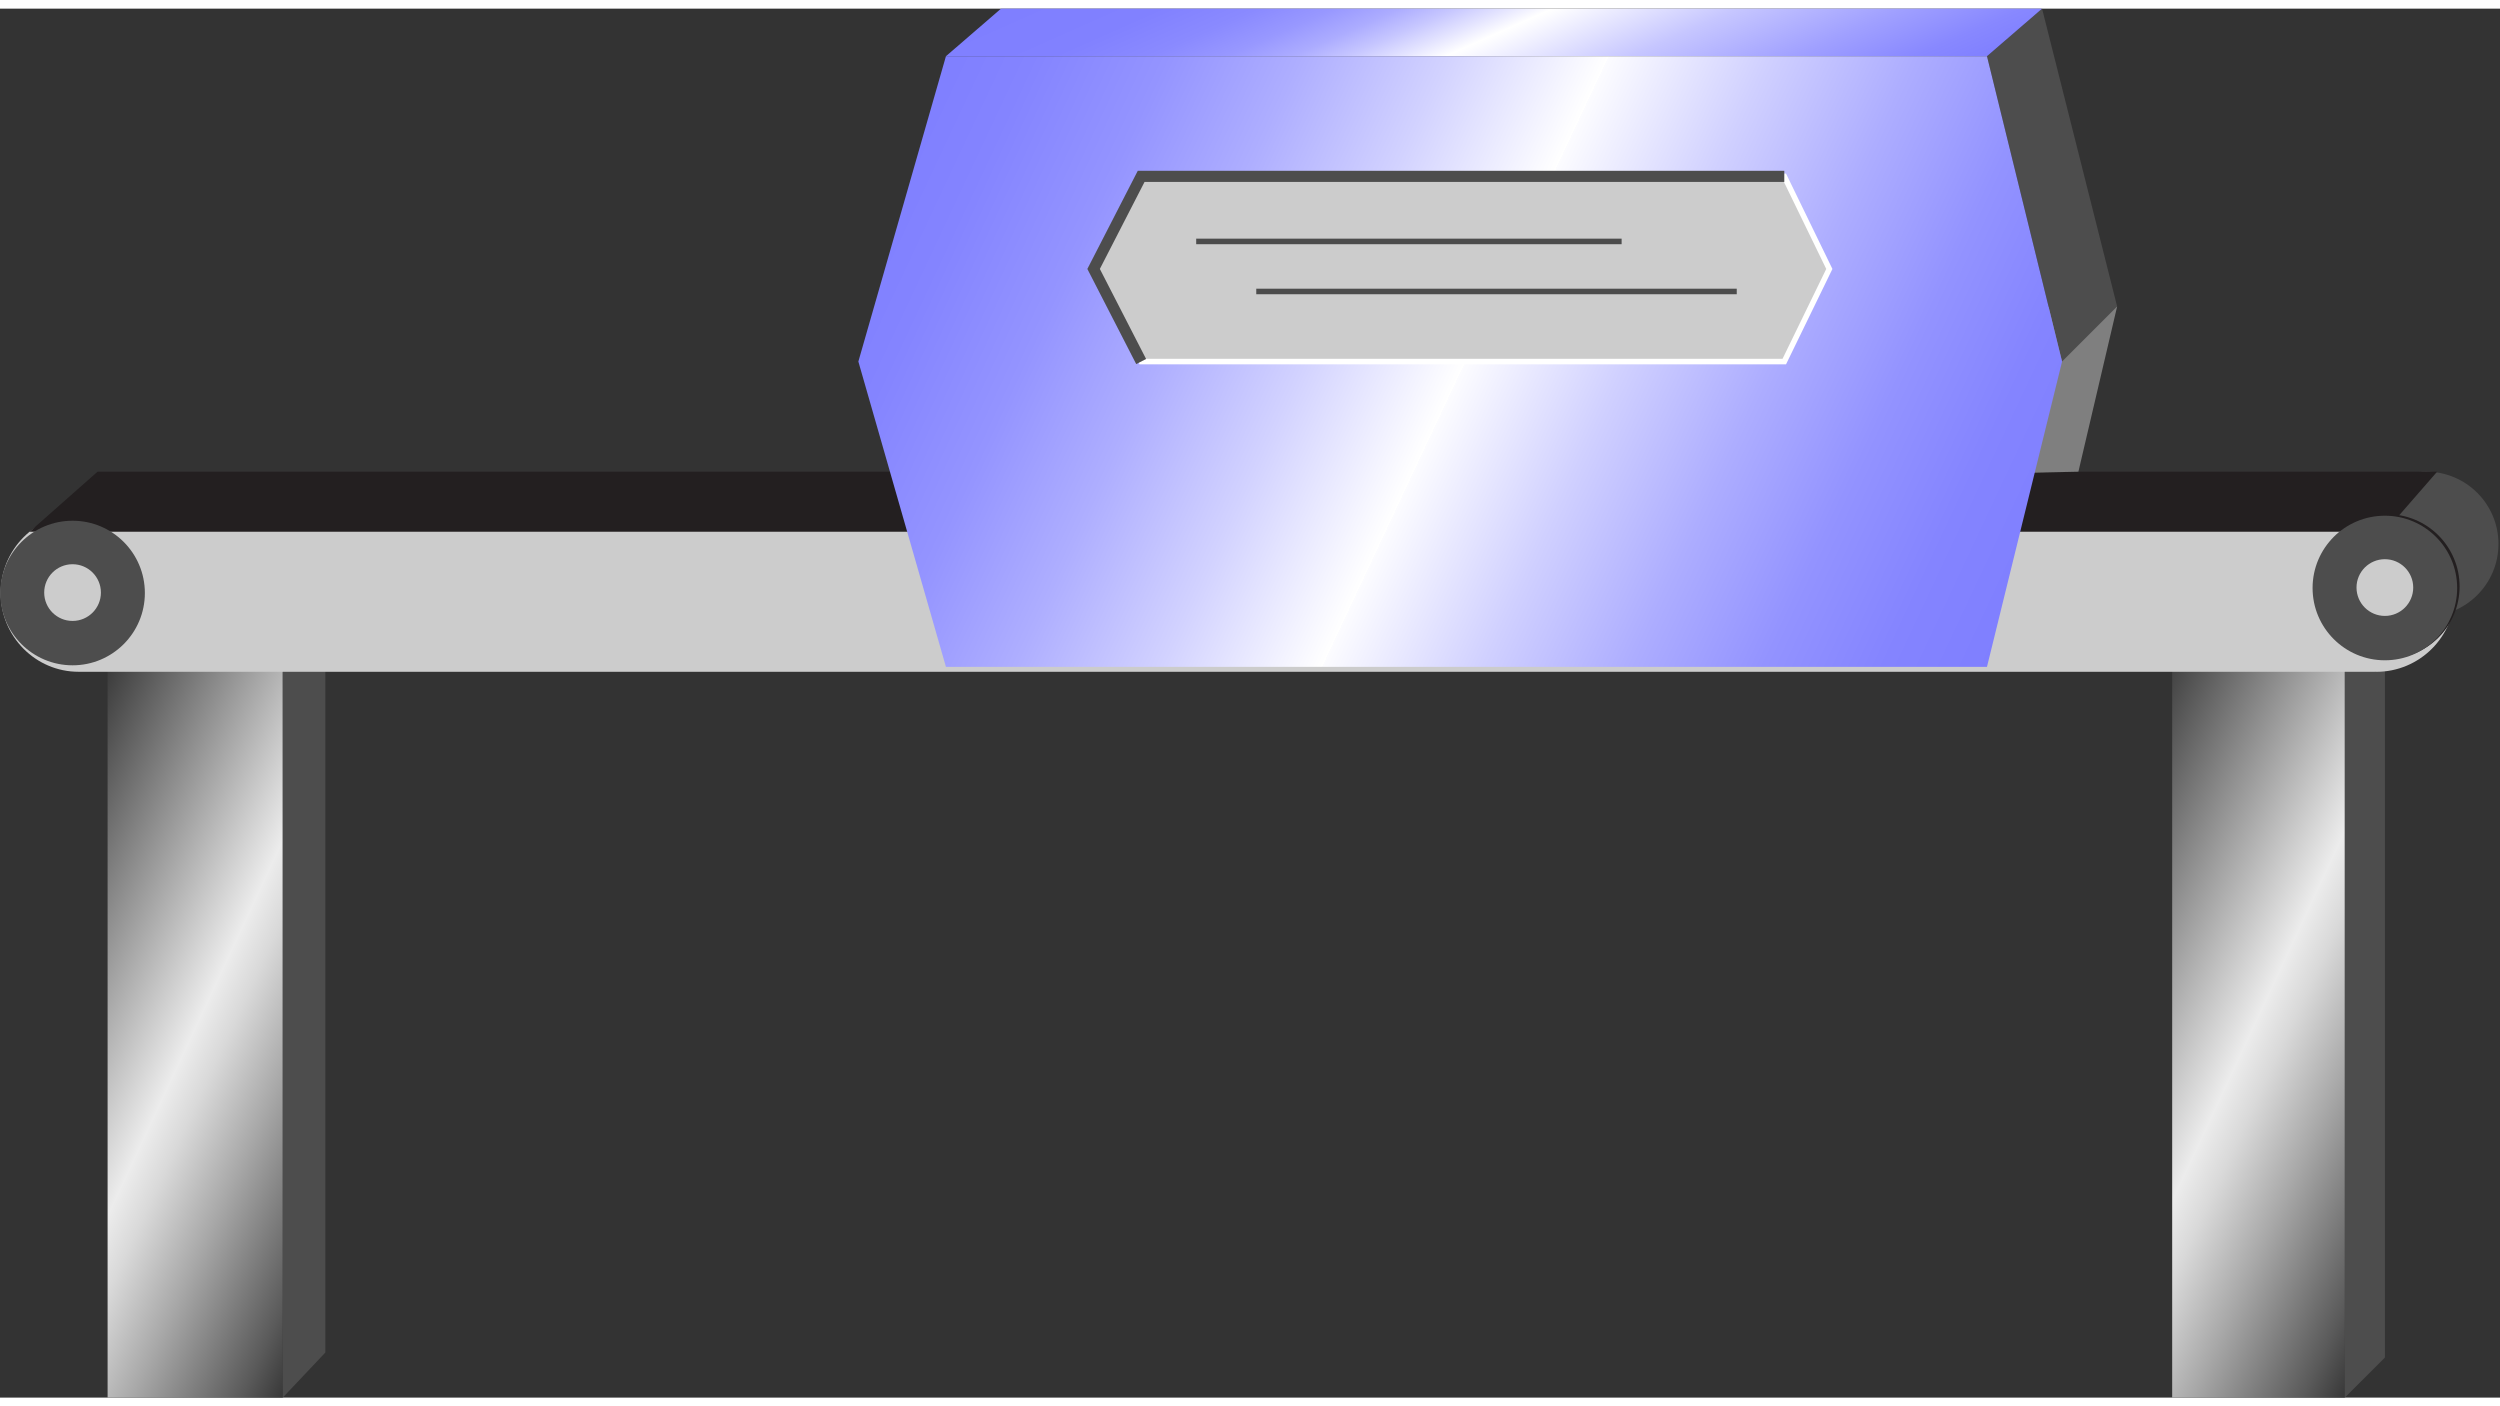 <svg version="1.1" xmlns="http://www.w3.org/2000/svg" xmlns:xlink="http://www.w3.org/1999/xlink" width="112px" height="63px" viewBox="0 0 112.5 62.503" enable-background="new 0 0 112.5 62.503" xml:space="preserve">
<rect x="0" y="0" width="112.5" height="62.503" fill="#333333" stroke="none"/>
<g id="Group_Legs">
	<linearGradient id="SVGID_1_" gradientUnits="userSpaceOnUse" x1="-0.821" y1="41.401" x2="18.388" y2="50.358">
		<stop offset="0" style="stop-color:#383838" />
		<stop offset="0.5" style="stop-color:#ECECEC" />
		<stop offset="0.57" style="stop-color:#D9D9D9" />
		<stop offset="0.71" style="stop-color:#A8A8A8" />
		<stop offset="0.92" style="stop-color:#5A5A5A" />
		<stop offset="1" style="stop-color:#383838" />
	</linearGradient>
	<path fill="url(#SVGID_1_)" d="M4.842,29.257h7.883v33.244H4.842V29.257z" />
	<path fill="#4D4D4D" d="M14.64,27.93l-1.915,1.914v32.658l1.915-2.027V27.93z" />
	<linearGradient id="SVGID_2_" gradientUnits="userSpaceOnUse" x1="91.864" y1="40.773" x2="111.402" y2="49.884">
		<stop offset="0" style="stop-color:#383838" />
		<stop offset="0.5" style="stop-color:#ECECEC" />
		<stop offset="0.57" style="stop-color:#D9D9D9" />
		<stop offset="0.71" style="stop-color:#A8A8A8" />
		<stop offset="0.92" style="stop-color:#5A5A5A" />
		<stop offset="1" style="stop-color:#383838" />
	</linearGradient>
	<path fill="url(#SVGID_2_)" d="M97.748,28.155h7.77v34.347h-7.77V28.155z" />
	<path fill="#4D4D4D" d="M107.32,28.155l-1.803,1.689v32.658l1.803-1.802V28.155z" />
</g>
<g id="Group_Belt">
	<path fill="#CCCCCC" d="M106.927,22.752c-0.02,0-0.038,0.005-0.058,0.006V22.75H3.537c-1.937,0-3.508,1.588-3.508,3.546   c0,1.958,1.571,3.545,3.508,3.545v0.002h103.333v-0.006c0.02,0,0.038,0.006,0.058,0.006c1.959,0,3.546-1.588,3.546-3.545   C110.473,24.34,108.886,22.752,106.927,22.752z" />
	<circle fill="#4D4D4D" cx="109.178" cy="24.089" r="3.253" />
	<path fill="#231F20" d="M1.333,23.538H107.32l2.352-2.703H4.392L1.333,23.538z" />
	<circle fill="#4D4D4D" cx="3.266" cy="26.297" r="3.253" />
	<circle fill="#CCCCCC" cx="3.265" cy="26.277" r="1.276" />
	<circle fill="#231F20" cx="107.429" cy="26.003" r="3.253" />
	<circle fill="#4D4D4D" cx="107.319" cy="26.071" r="3.253" />
	<circle fill="#CCCCCC" cx="107.319" cy="26.051" r="1.276" />
</g>
<g id="Group_Filter">
	<polyline fill="#7F7F7F" points="93.528,20.836 95.271,13.402 86.712,13.439 84.928,21.03  " />
	<polygon fill="#4D4D4D" points="89.414,2.141 91.893,0.001 95.271,13.402 92.793,15.88  " />
	
		<linearGradient id="SVGID_3_" gradientUnits="userSpaceOnUse" x1="-249.25" y1="427.752" x2="-248.25" y2="427.752" gradientTransform="matrix(8.135 18.272 18.272 -8.135 -5724.942 8025.996)">
		<stop offset="0" style="stop-color:#7F7FFF" />
		<stop offset="0.14" style="stop-color:#8181FF" />
		<stop offset="0.23" style="stop-color:#8A8AFF" />
		<stop offset="0.3" style="stop-color:#9898FF" />
		<stop offset="0.36" style="stop-color:#ACACFF" />
		<stop offset="0.41" style="stop-color:#C6C6FF" />
		<stop offset="0.46" style="stop-color:#E5E5FF" />
		<stop offset="0.5" style="stop-color:#FFFFFF" />
		<stop offset="0.51" style="stop-color:#FCFCFF" />
		<stop offset="0.67" style="stop-color:#C6C6FF" />
		<stop offset="0.82" style="stop-color:#A0A0FF" />
		<stop offset="0.93" style="stop-color:#8888FF" />
		<stop offset="1" style="stop-color:#7F7FFF" />
	</linearGradient>
	<polygon fill="url(#SVGID_3_)" points="42.567,2.141 89.414,2.141 91.893,0.001 45.045,0.001  " />
	
		<linearGradient id="SVGID_4_" gradientUnits="userSpaceOnUse" x1="-249.25" y1="427.752" x2="-248.25" y2="427.752" gradientTransform="matrix(49.004 22.851 22.851 -49.004 2481.198 26661.297)">
		<stop offset="0" style="stop-color:#7F7FFF" />
		<stop offset="0.07" style="stop-color:#8484FF" />
		<stop offset="0.17" style="stop-color:#9494FF" />
		<stop offset="0.27" style="stop-color:#AEAEFF" />
		<stop offset="0.38" style="stop-color:#D2D2FF" />
		<stop offset="0.5" style="stop-color:#FFFFFF" />
		<stop offset="0.5" style="stop-color:#FCFCFF" />
		<stop offset="0.62" style="stop-color:#D0D0FF" />
		<stop offset="0.73" style="stop-color:#ADADFF" />
		<stop offset="0.83" style="stop-color:#9393FF" />
		<stop offset="0.92" style="stop-color:#8484FF" />
		<stop offset="1" style="stop-color:#7F7FFF" />
	</linearGradient>
	<polygon fill="url(#SVGID_4_)" points="42.567,2.141 89.414,2.141 92.793,15.88 89.414,29.619 42.567,29.619 38.626,15.88  " />
</g>
<g id="Group_ControlPanel">
	<path fill="#CCCCCC" stroke="#FFFFFF" stroke-width="0.25" stroke-miterlimit="10" d="M51.352,7.547h28.941l2.027,4.167   l-2.027,4.167H51.352l-2.14-4.167L51.352,7.547z" />
	<path fill="none" stroke="#4C4C4C" stroke-width="0.25" d="M53.829,10.475h19.144" />
	<path fill="none" stroke="#4C4C4C" stroke-width="0.25" d="M56.532,12.727h21.622" />
	<polyline fill="none" stroke="#4D4D4D" stroke-width="0.5" stroke-miterlimit="10" points="51.352,15.88 49.212,11.713    51.352,7.547 80.293,7.547  " />
</g>
</svg>